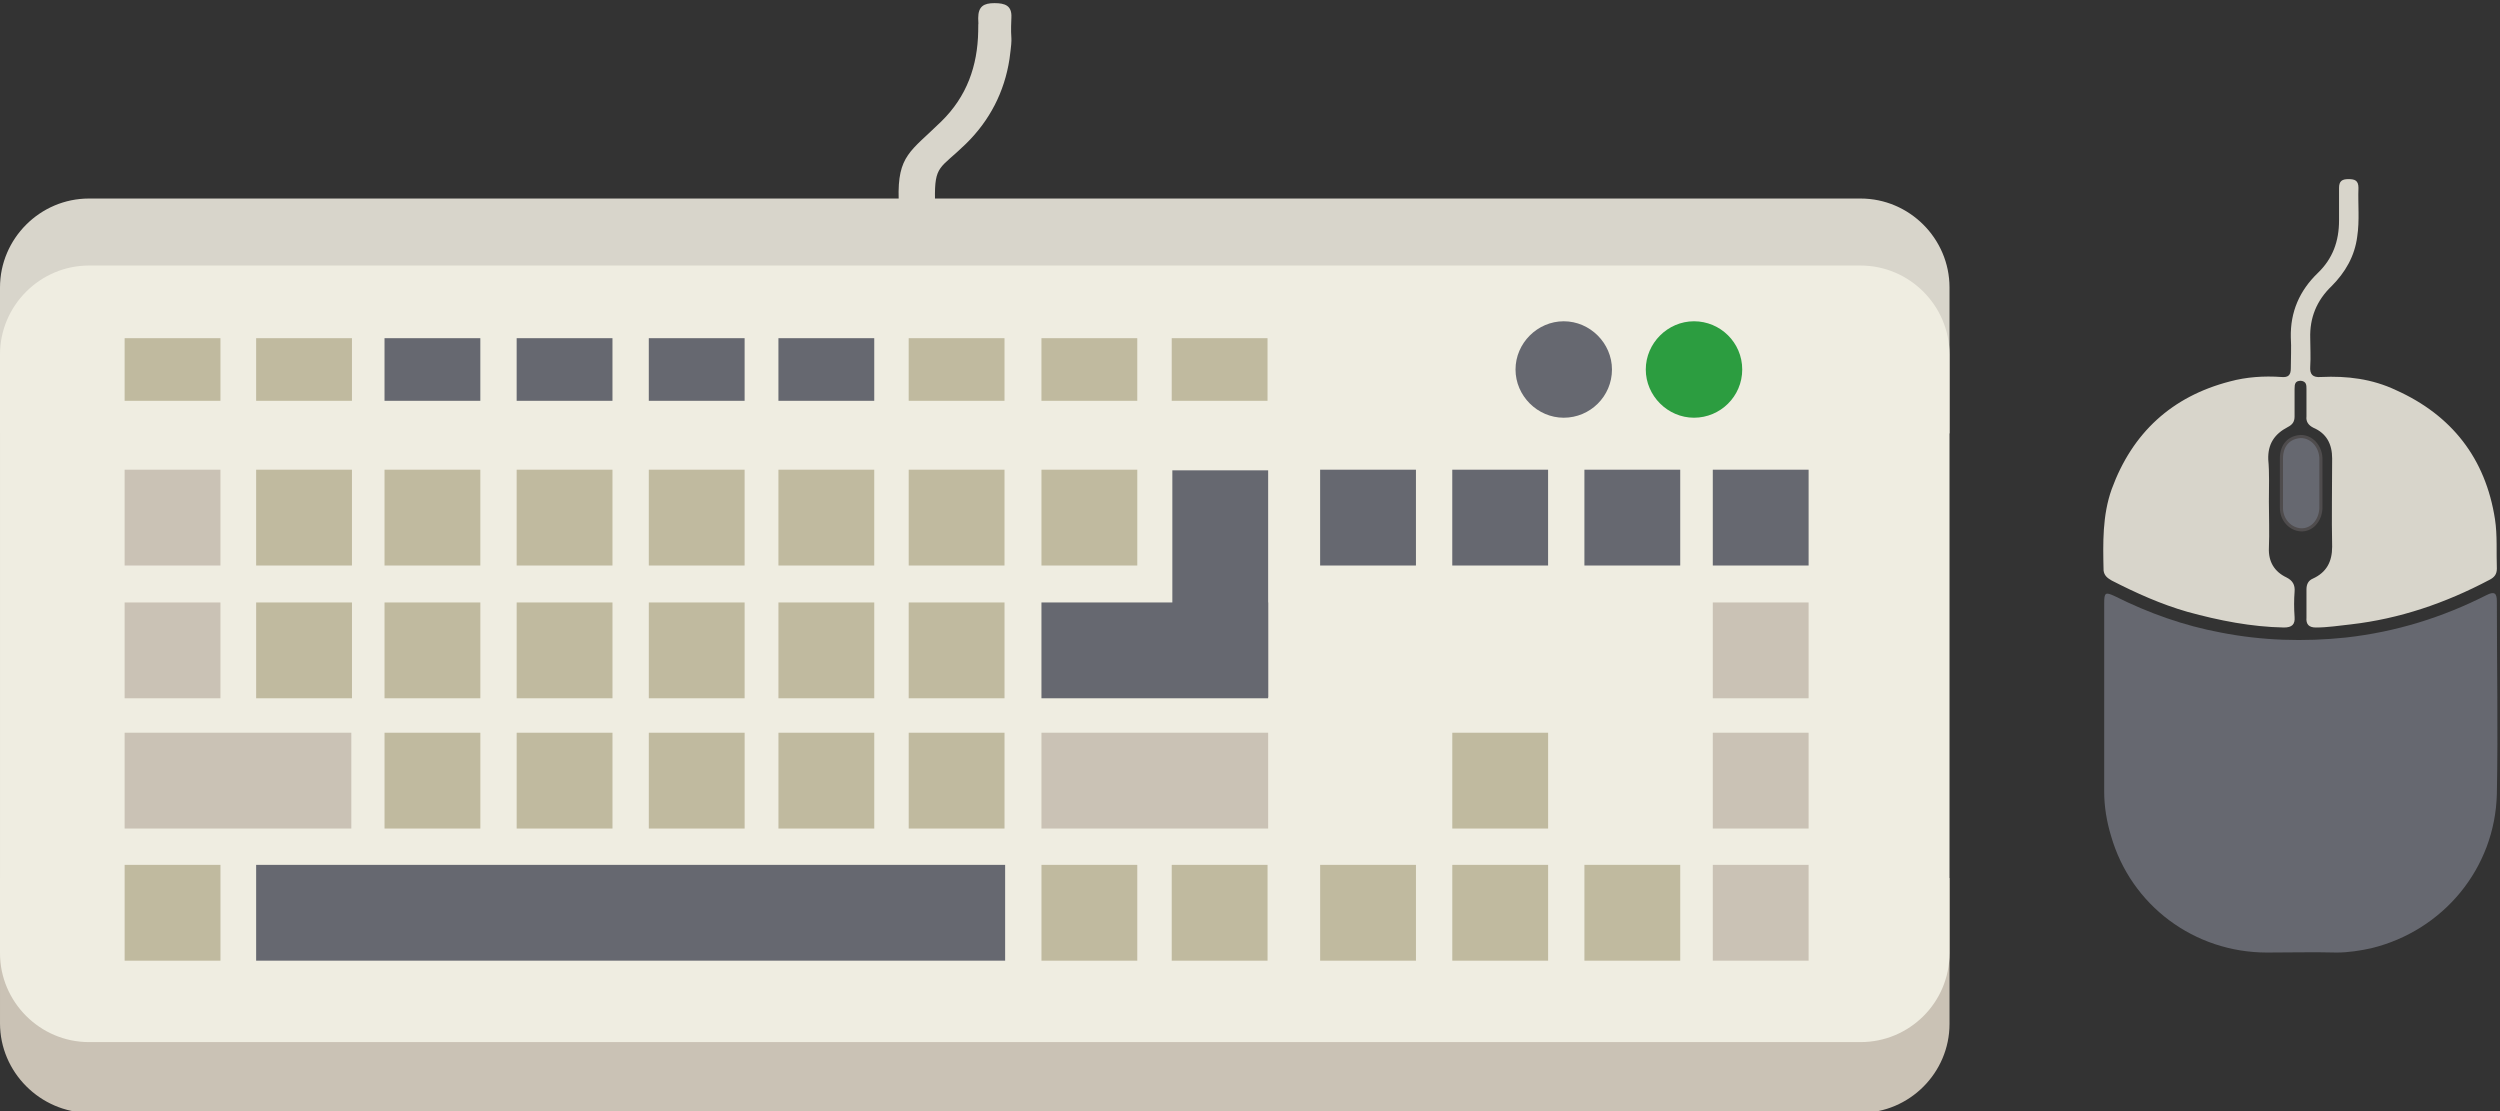 <svg enable-background="new 0 0 200 88.9" viewBox="0 0 200 88.9" xmlns="http://www.w3.org/2000/svg"><rect x="0" y="0" width="200" height="88.9" fill="#333333" stroke="none"/><path d="m0 0h200v88.9h-200z" fill="none"/><g transform="matrix(.501 0 0 -.501 -0 200)"><path d="m336 287.3v15.6c0 1.7.2 1.8 1.7 1.1 5.4-2.7 11-4.7 16.9-5.8 6.6-1.3 13.3-1.5 20-.8 8 .9 15.4 3.2 22.5 6.8 1.2.6 1.6.3 1.6-1 0-10.3.2-20.5 0-30.8-.3-11.9-8.6-21.8-20-24.6-1.8-.4-3.7-.7-5.6-.7-3.7.1-7.4 0-11.1 0-11.6 0-21.7 7.5-24.9 18.6-.7 2.3-1.1 4.7-1.1 7.1z" fill="#666870"/><path d="m362.3 319c0-2.4.1-4.8 0-7.3-.1-2.2.9-3.8 2.8-4.7 1-.5 1.4-1.2 1.3-2.3-.1-1.3-.1-2.6 0-4 .1-1.2-.4-1.7-1.7-1.7-5.2.1-10.3 1.1-15.4 2.5-4.2 1.2-8.2 3-12.1 5-.7.4-1.2.8-1.3 1.6-.1 4.4-.2 8.8 1.3 13 3.3 9 9.6 14.8 18.9 17.2 2.6.7 5.4.9 8.2.7 1.1-.1 1.5.3 1.5 1.4 0 1.6.1 3.3 0 4.9-.1 4.1 1.4 7.5 4.3 10.3 2.4 2.3 3.4 5.1 3.4 8.4v5.2c0 1.1.5 1.4 1.5 1.4s1.6-.2 1.6-1.4c-.1-2.6.2-5.2-.2-7.8-.4-3.1-1.9-5.7-4.1-7.9-2.4-2.3-3.5-5.1-3.4-8.3 0-1.5.1-3 0-4.5-.1-1.3.4-1.8 1.7-1.7 4.2.2 8.2-.3 12-2.1 8.9-4 14.3-10.9 15.8-20.6.4-2.6.2-5.3.3-7.9 0-.9-.4-1.4-1.2-1.8-7-3.7-14.3-6.2-22.1-7.1-1.9-.2-3.7-.5-5.6-.5-1.1 0-1.6.5-1.5 1.6v4.5c0 .8.3 1.4 1 1.7 2.2 1 3.1 2.7 3.1 5.1-.1 4.7 0 9.4 0 14.1 0 2.3-.9 4-3 4.9-.8.4-1.2 1-1.1 1.8v4.4c0 .6 0 1.2-.9 1.3-.9 0-1-.5-1-1.3 0-1.5 0-2.9 0-4.4 0-.8-.3-1.3-1.1-1.7-2.1-1.1-3.2-2.7-3.1-5.2.2-2.1.1-4.5.1-6.8" fill="#d8d5cb"/><path d="m370.6 322c0-1.3 0-2.6 0-4-.1-2-1.5-3.5-3.2-3.4s-3.1 1.6-3.1 3.5v7.9c0 2.1 1.2 3.4 3.1 3.5 1.7 0 3.1-1.5 3.2-3.4 0-1.4 0-2.8 0-4.1" fill="#666870"/><path d="m370.6 322c0-1.3 0-2.6 0-4-.1-2-1.5-3.5-3.2-3.4s-3.1 1.6-3.1 3.5v7.9c0 2.1 1.2 3.4 3.1 3.5 1.7 0 3.1-1.5 3.2-3.4 0-1.4 0-2.8 0-4.1z" fill="none" stroke="#4f4c4d" stroke-miterlimit="10" stroke-width=".5"/><path d="m0 330v23.3c0 7.8 6.4 14.2 14.2 14.2h282.9c7.8 0 14.2-6.4 14.2-14.2v-23.3" fill="#d8d5cb"/><path d="m311.3 259v-23.3c0-7.8-6.4-14.2-14.2-14.2h-282.9c-7.8.1-14.2 6.5-14.2 14.3v23.2" fill="#cac2b5"/><path d="m297.1 232.8h-282.9c-7.8 0-14.2 6.4-14.2 14.2v95.6c0 7.8 6.4 14.2 14.2 14.2h282.9c7.8 0 14.2-6.4 14.2-14.2v-95.6c0-7.9-6.4-14.2-14.2-14.2" fill="#efede1"/><path d="m19.9 335.2v10h15.3v-10zm21 0v10h15.3v-10z" fill="#c0ba9f"/><path d="m61.4 335.2v10h15.3v-10zm21.1 0v10h15.3v-10zm21.1 0v10h15.3v-10zm20.7 0v10h15.3v-10z" fill="#666870"/><path d="m145.1 335.2v10h15.3v-10zm21.2 0v10h15.3v-10zm20.8 0v10h15.3v-10z" fill="#c0ba9f"/><path d="m19.9 308.9v15.3h15.3v-15.3zm0-21.2v15.3h15.3v-15.3z" fill="#cac2b5"/><path d="m40.9 308.9v15.3h15.3v-15.3zm20.5 0v15.3h15.3v-15.3zm21.1 0v15.3h15.3v-15.3zm21.1 0v15.3h15.3v-15.3zm20.7 0v15.3h15.3v-15.3zm20.8 0v15.3h15.3v-15.3zm21.2 0v15.3h15.3v-15.3zm-125.4-21.2v15.3h15.3v-15.3zm20.5 0v15.3h15.3v-15.3zm21.1 0v15.3h15.3v-15.3zm21.1 0v15.3h15.3v-15.3zm20.7 0v15.3h15.3v-15.3zm20.8 0v15.3h15.3v-15.3zm-83.7-20.8v15.3h15.3v-15.3zm21.1 0v15.3h15.3v-15.3zm21.1 0v15.3h15.3v-15.3zm20.7 0v15.3h15.3v-15.3zm20.8 0v15.3h15.3v-15.3zm-125.2-21.1v15.3h15.3v-15.3zm146.4 0v15.3h15.3v-15.3zm20.8 0v15.3h15.3v-15.3zm23.7 0v15.3h15.3v-15.3zm21.1 0v15.3h15.3v-15.3zm0 21.1v15.3h15.3v-15.3z" fill="#c0ba9f"/><path d="m273.5 266.9v15.3h15.3v-15.3z" fill="#cac2b5"/><path d="m253 245.8v15.3h15.3v-15.3z" fill="#c0ba9f"/><path d="m273.5 245.8v15.3h15.3v-15.3zm0 41.9v15.3h15.3v-15.3z" fill="#cac2b5"/><path d="m273.5 308.9v15.3h15.3v-15.3zm-20.5 0v15.3h15.3v-15.3zm-21.1 0v15.3h15.3v-15.3zm-21.1 0v15.3h15.3v-15.3z" fill="#666870"/><path d="m19.9 266.9v15.3h36.2v-15.3zm146.4 0v15.3h36.2v-15.3z" fill="#cac2b5"/><path d="m166.3 287.7v15.3h36.2v-15.3z" fill="#666870"/><path d="m187.2 287.9v36.2h15.3v-36.2zm-146.3-42.1v15.3h119.6v-15.3zm216.5 94.4c0-4.3-3.5-7.7-7.7-7.7s-7.7 3.5-7.7 7.7 3.5 7.7 7.7 7.7 7.7-3.5 7.7-7.7" fill="#666870"/><path d="m278.2 340.2c0-4.3-3.5-7.7-7.7-7.7s-7.7 3.5-7.7 7.7 3.5 7.7 7.7 7.7 7.7-3.4 7.7-7.7" fill="#2c9d40"/><path d="m143.5 367.4c-.2 7 1.9 7.6 6.8 12.4 4.1 4 5.8 8.9 5.9 14.4 0 3 .1-.9 0 2.1 0 1.9.9 2.4 2.6 2.4s2.8-.4 2.7-2.3c-.2-4.5.3-2.1-.3-6.6-.8-5.3-3.2-9.9-7-13.6-4.1-4-5-3.3-4.9-8.9" fill="#d8d5cb"/></g></svg>